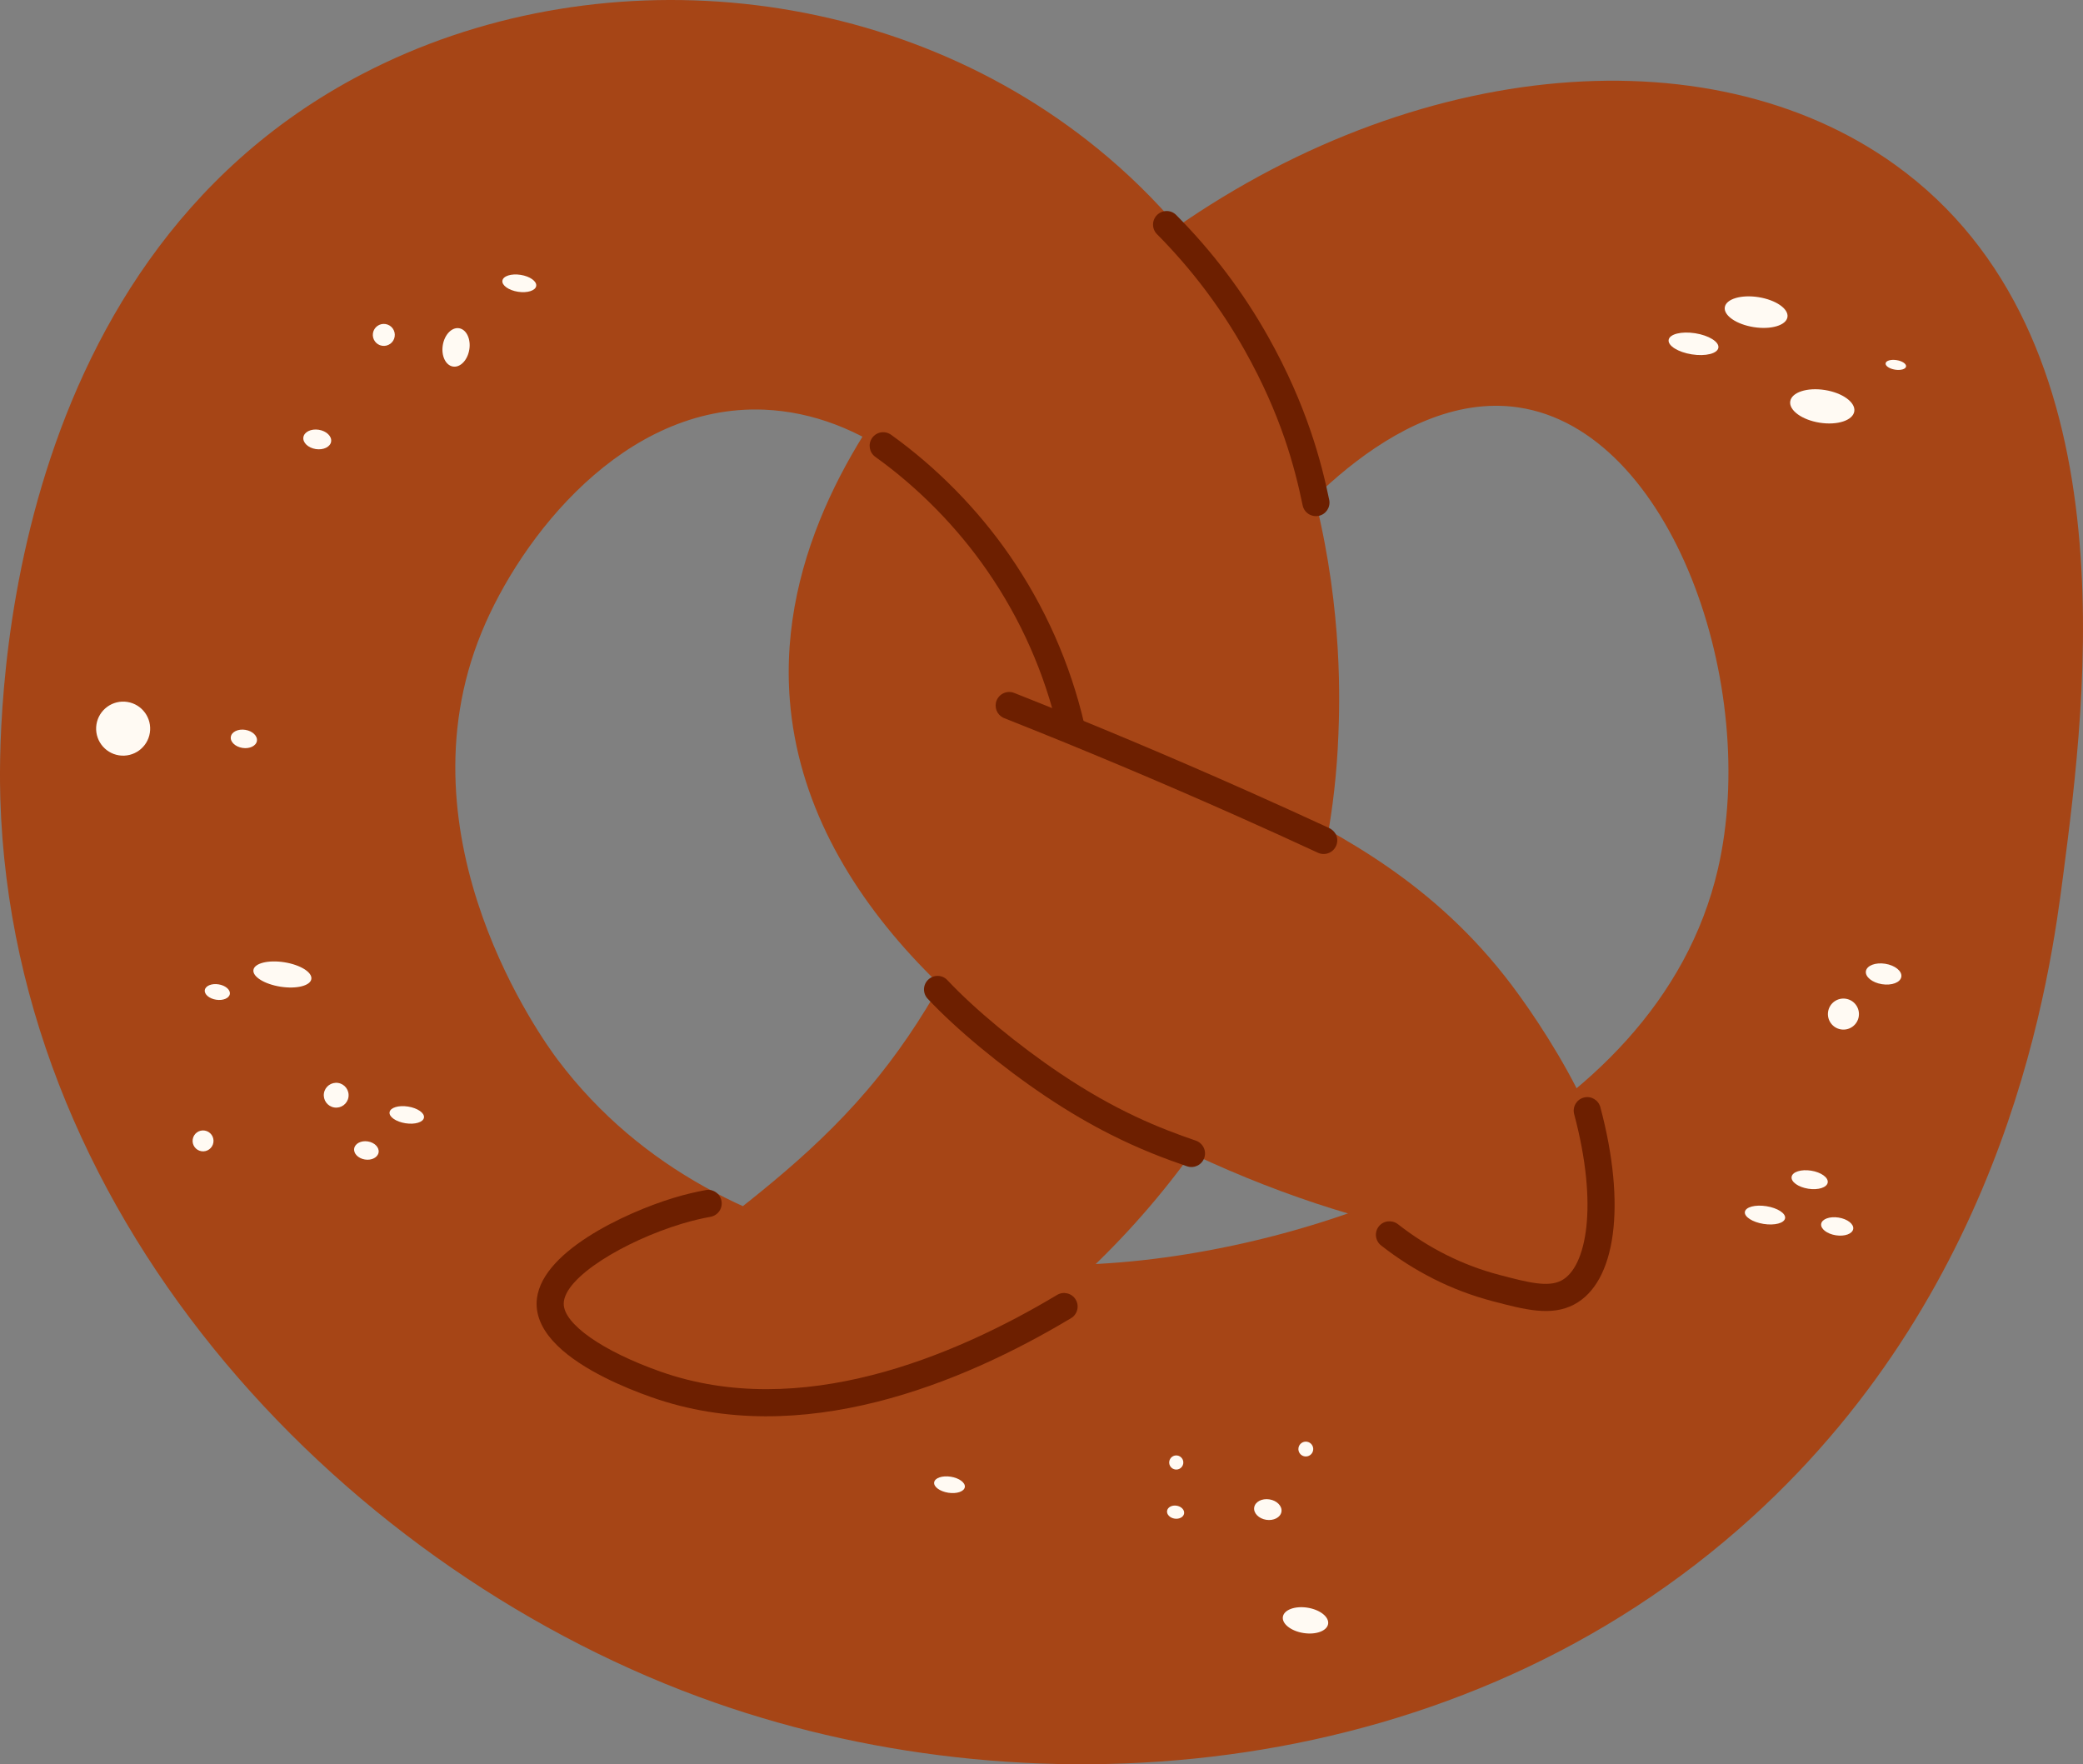 <svg xmlns="http://www.w3.org/2000/svg" width="1080" height="914.68" viewBox="0 0 1080 914.68"><rect x="0" y="0" width="1080" height="914.68" fill="#808080" stroke="none"/><g id="a"/><g id="b"><g id="c"><g id="d"><g><path d="M693.93 381.16c1.18-31.21 7.26-191.88-119.46-299.64C466.25-10.51 307.81-24.28 187.61 38.49-4.16 138.62-.78 382.47.17 414.12c6.68 221.44 181.17 402.46 371.03 468.8 167.51 58.53 385.42 41.52 537.02-96.14 134.09-121.76 154.9-282.16 161.57-333.56 11.88-91.54 36.18-278.86-86.95-367.6-97.99-70.63-256.49-55.12-386.11 41.71 18.8 54.25 37.6 108.51 56.41 162.76 8.28-11 68.26-88.72 134.24-78.85 79.66 11.92 125.19 145.09 103.31 239.39-31.58 136.11-205.23 198.25-320.75 204.6-33.35 1.83-193.1 10.61-280.8-105.81-7.27-9.65-83.52-114.26-39.43-221.63 20.25-49.32 73.75-118.33 146.41-115.4 51.51 2.08 95.18 39.6 115.84 78.53 43.92 82.75-1.76 198.95-56.17 266.83-62.14 77.53-144.87 103.52-136.33 149.05 3.9 20.79 24.39 32.66 29.05 35.35 53.68 31.08 135.59-22.98 162.9-41 81.06-53.49 176.69-166.17 182.51-319.99z" fill="#a64516"/><path d="M480.6 180.84c-33.87 39.68-77.26 105.73-71.07 182.41 16.63 205.92 377.19 320.14 419.25 268.68 19.6-23.99-23.19-92.32-45-121.21-80.19-106.18-193.78-98.87-211.61-170.56-4.84-19.47-4.58-52.62 34.28-103.58l-125.85-55.74z" fill="#a64516"/><path d="M575.78 588.16c-10.32-5.21-21.56-11.67-33.82-19.9-22.76-15.27-46.13-34.62-60.98-50.47-2.66-2.83-2.52-7.28.32-9.93 2.83-2.67 7.31-2.53 9.93.32 14.18 15.12 36.63 33.68 58.57 48.41 28.76 19.34 51.63 28.43 70.22 34.77 3.71 1.32 5.64 5.27 4.38 8.93-1.26 3.67-5.26 5.63-8.93 4.38-11.54-3.95-24.66-8.91-39.69-16.51z" fill="#6d1f00"/><path d="M552.25 383.55c-1.79-.9-3.18-2.57-3.68-4.68-6.97-29.93-19.33-57.88-36.76-83.05-15.59-22.55-35.65-42.95-57.99-58.98-3.15-2.27-3.87-6.65-1.61-9.82 2.26-3.15 6.56-3.9 9.82-1.61 23.63 16.96 44.84 38.54 61.35 62.4 18.43 26.64 31.52 56.2 38.89 87.86.88 3.79-1.47 7.57-5.25 8.45-1.67.39-3.35.15-4.77-.57z" fill="#6d1f00"/><path d="M679.11 266.84c-1.85-.93-3.27-2.67-3.71-4.85-4.1-19.81-11.21-46.86-30.04-80.37-12.36-22.01-27.65-42.26-45.48-60.21-2.74-2.76-2.73-7.21.03-9.95 2.76-2.73 7.21-2.77 9.95.03 18.72 18.85 34.8 40.12 47.76 63.24 19.99 35.6 27.59 65.22 31.55 84.41.79 3.81-1.66 7.53-5.46 8.31-1.61.33-3.22.08-4.6-.61z" fill="#6d1f00"/><path d="M520.07 372.06c-3.21-1.62-4.7-5.45-3.36-8.86 1.44-3.61 5.52-5.38 9.13-3.95 40.45 16.01 81.21 33.14 121.13 50.91 14.27 6.35 28.36 12.75 42.28 19.18 3.7 1.89 5.05 5.82 3.43 9.34-1.64 3.52-5.82 5.05-9.34 3.43-13.85-6.42-27.88-12.79-42.08-19.1-39.76-17.69-80.33-34.75-120.59-50.68-.2-.08-.4-.17-.59-.27z" fill="#6d1f00"/><path d="M743.09 662.92c-9.43-4.76-18.45-10.51-27.01-17.21-3.06-2.4-3.6-6.81-1.2-9.87 2.4-3.05 6.81-3.51 9.87-1.2 15.96 12.5 33.7 21.37 52.72 26.35 14.56 3.82 25.07 6.58 32.09 2.9 12.93-6.76 19.35-38.56 6.62-86.25-1-3.75 1.23-7.61 4.98-8.6 3.73-1.03 7.59 1.22 8.6 4.98 13.54 50.73 8.16 90.9-13.69 102.34-11.85 6.19-25.24 2.68-42.18-1.76-10.67-2.8-20.96-6.7-30.82-11.68z" fill="#6d1f00"/><path d="M313.28 714.05c-18.06-9.12-35.24-22.09-35.06-38.36.31-26.19 46.5-47.17 70.89-54.61 6.62-2.02 12.4-3.28 16.79-4.08 3.83-.71 7.5 1.84 8.18 5.67.69 3.83-1.85 7.48-5.67 8.18-3.98.72-9.21 1.86-15.2 3.69-29.29 8.93-60.77 27.66-60.93 41.31-.11 10.48 20.05 24.65 50.24 35.28 72.37 25.52 151.73-7.55 205.57-39.78 3.31-1.99 7.66-.91 9.64 2.42 2 3.33.91 7.65-2.42 9.64-56.42 33.79-139.96 68.32-217.47 40.99-7.21-2.54-15.99-6.01-24.57-10.35z" fill="#6d1f00"/></g><path d="M278.01 148.26c-.38 2.42-4.61 3.76-9.45 3-4.84-.76-8.45-3.34-8.07-5.76.38-2.42 4.61-3.76 9.45-3 4.84.76 8.45 3.34 8.07 5.76z" fill="#fffaf3"/><path d="M204.63 174.52c-.49 3.11-3.41 5.23-6.52 4.74-3.11-.49-5.23-3.41-4.74-6.52.49-3.11 3.41-5.23 6.52-4.74 3.11.49 5.23 3.41 4.74 6.52z" fill="#fffaf3"/><path d="M243.33 181.19c-.87 5.49-4.65 9.45-8.45 8.85-3.8-.6-6.18-5.53-5.31-11.02.86-5.49 4.65-9.45 8.45-8.85 3.8.6 6.18 5.53 5.32 11.02z" fill="#fffaf3"/><path d="M171.69 228.95c-.44 2.76-4.01 4.5-7.98 3.87-3.97-.63-6.84-3.37-6.41-6.14.44-2.77 4.01-4.5 7.98-3.87 3.97.63 6.84 3.38 6.4 6.14z" fill="#fffaf3"/><path d="M180.67 568.82c-.55 3.51-3.85 5.91-7.36 5.35-3.51-.55-5.91-3.85-5.36-7.36.55-3.51 3.85-5.91 7.36-5.36 3.51.55 5.91 3.85 5.36 7.36z" fill="#fffaf3"/><path d="M219.82 579.43c-.38 2.39-4.67 3.7-9.6 2.92-4.92-.78-8.61-3.34-8.23-5.73.38-2.39 4.67-3.7 9.6-2.92 4.92.78 8.61 3.34 8.23 5.73z" fill="#fffaf3"/><path d="M196.3 597.46c-.41 2.59-3.58 4.25-7.07 3.69-3.5-.55-6-3.1-5.59-5.69.41-2.59 3.58-4.25 7.07-3.69 3.5.55 6 3.1 5.59 5.69z" fill="#fffaf3"/><path d="M110.64 592.34c-.47 2.96-3.24 4.98-6.2 4.51-2.96-.47-4.98-3.24-4.51-6.2.47-2.96 3.24-4.98 6.2-4.51 2.96.47 4.98 3.24 4.51 6.2z" fill="#fffaf3"/><path d="M161.43 507.58c-.55 3.5-7.72 5.27-16.01 3.97-8.29-1.31-14.57-5.2-14.02-8.7.55-3.5 7.72-5.27 16.01-3.97 8.29 1.31 14.57 5.2 14.01 8.7z" fill="#fffaf3"/><path d="M119.17 515.34c-.35 2.2-3.53 3.53-7.12 2.96-3.59-.56-6.21-2.81-5.86-5.01.35-2.2 3.53-3.53 7.12-2.96s6.21 2.81 5.86 5.01z" fill="#fffaf3"/><path d="M133.21 384.13c-.41 2.59-3.77 4.21-7.5 3.63-3.74-.59-6.43-3.17-6.03-5.76.41-2.59 3.77-4.21 7.5-3.62 3.74.59 6.43 3.17 6.02 5.76z" fill="#fffaf3"/><path d="M77.69 379.94c-1.2 7.64-8.38 12.86-16.02 11.66-7.65-1.2-12.86-8.38-11.66-16.02 1.21-7.64 8.38-12.86 16.02-11.66 7.64 1.2 12.86 8.38 11.66 16.02z" fill="#fffaf3"/><path d="M688.61 841.92c-.57 3.63-6.29 5.74-12.77 4.72-6.48-1.02-11.27-4.79-10.69-8.42.57-3.63 6.29-5.74 12.76-4.72 6.48 1.02 11.27 4.79 10.7 8.42z" fill="#fffaf3"/><path d="M664.41 783.75c-.46 2.93-4 4.8-7.9 4.19-3.9-.62-6.69-3.49-6.23-6.41.46-2.93 4-4.8 7.9-4.18 3.9.61 6.69 3.49 6.23 6.41z" fill="#fffaf3"/><path d="M613.94 784.67c-.29 1.85-2.5 3.04-4.94 2.66-2.44-.38-4.18-2.2-3.89-4.05.29-1.85 2.5-3.04 4.94-2.66 2.44.38 4.18 2.2 3.89 4.05z" fill="#fffaf3"/><path d="M680.84 751.86c-.33 2.1-2.3 3.53-4.4 3.2-2.1-.33-3.53-2.3-3.2-4.4s2.3-3.53 4.4-3.2c2.1.33 3.53 2.3 3.2 4.4z" fill="#fffaf3"/><path d="M613.49 758.8c-.32 2-2.19 3.37-4.19 3.05-2-.32-3.37-2.19-3.05-4.19.32-2 2.19-3.37 4.19-3.05 2 .32 3.37 2.19 3.05 4.19z" fill="#fffaf3"/><path d="M500.24 771c-.36 2.29-4.21 3.59-8.6 2.9-4.39-.69-7.66-3.11-7.29-5.4s4.21-3.59 8.6-2.9c4.39.69 7.66 3.11 7.29 5.41z" fill="#fffaf3"/><path d="M947.64 613.08c-.41 2.59-4.93 4.02-10.1 3.21-5.17-.81-9.03-3.57-8.62-6.16.41-2.59 4.93-4.02 10.1-3.21 5.17.82 9.03 3.57 8.62 6.16z" fill="#fffaf3"/><path d="M925.53 631.59c-.4 2.54-5.39 3.86-11.14 2.95-5.76-.91-10.1-3.7-9.7-6.24.4-2.54 5.39-3.86 11.15-2.95 5.76.91 10.1 3.7 9.7 6.24z" fill="#fffaf3"/><path d="M960.86 637.15c-.4 2.54-4.44 4.01-9.03 3.28-4.58-.72-7.98-3.37-7.58-5.9.4-2.54 4.44-4.01 9.03-3.28 4.59.72 7.98 3.37 7.58 5.9z" fill="#fffaf3"/><path d="M985.81 506.41c-.46 2.93-4.95 4.65-10.02 3.85-5.07-.8-8.81-3.82-8.35-6.75.46-2.93 4.95-4.65 10.02-3.85 5.07.8 8.81 3.82 8.35 6.75z" fill="#fffaf3"/><path d="M963.74 527c-.69 4.39-4.81 7.39-9.2 6.7-4.39-.69-7.39-4.81-6.7-9.2.69-4.39 4.81-7.39 9.2-6.7 4.39.69 7.39 4.81 6.69 9.2z" fill="#fffaf3"/><path d="M926.77 164.39c-.68 4.29-8.5 6.62-17.47 5.21-8.97-1.41-15.7-6.04-15.02-10.33.68-4.29 8.5-6.63 17.47-5.21 8.98 1.42 15.7 6.04 15.02 10.33z" fill="#fffaf3"/><path d="M890.95 180.28c-.48 3.03-6.63 4.57-13.76 3.44-7.12-1.12-12.51-4.48-12.03-7.51.48-3.02 6.64-4.56 13.76-3.44 7.12 1.12 12.51 4.48 12.03 7.51z" fill="#fffaf3"/><path d="M961.42 213.29c-.74 4.68-8.77 7.31-17.94 5.86-9.17-1.45-16-6.41-15.27-11.09.74-4.68 8.77-7.31 17.94-5.86 9.17 1.45 16 6.41 15.27 11.1z" fill="#fffaf3"/><path d="M988.26 190.01c-.22 1.37-2.76 2.1-5.69 1.64-2.93-.46-5.13-1.94-4.91-3.31.22-1.37 2.76-2.1 5.69-1.64 2.93.46 5.12 1.94 4.91 3.31z" fill="#fffaf3"/></g></g></g></svg>